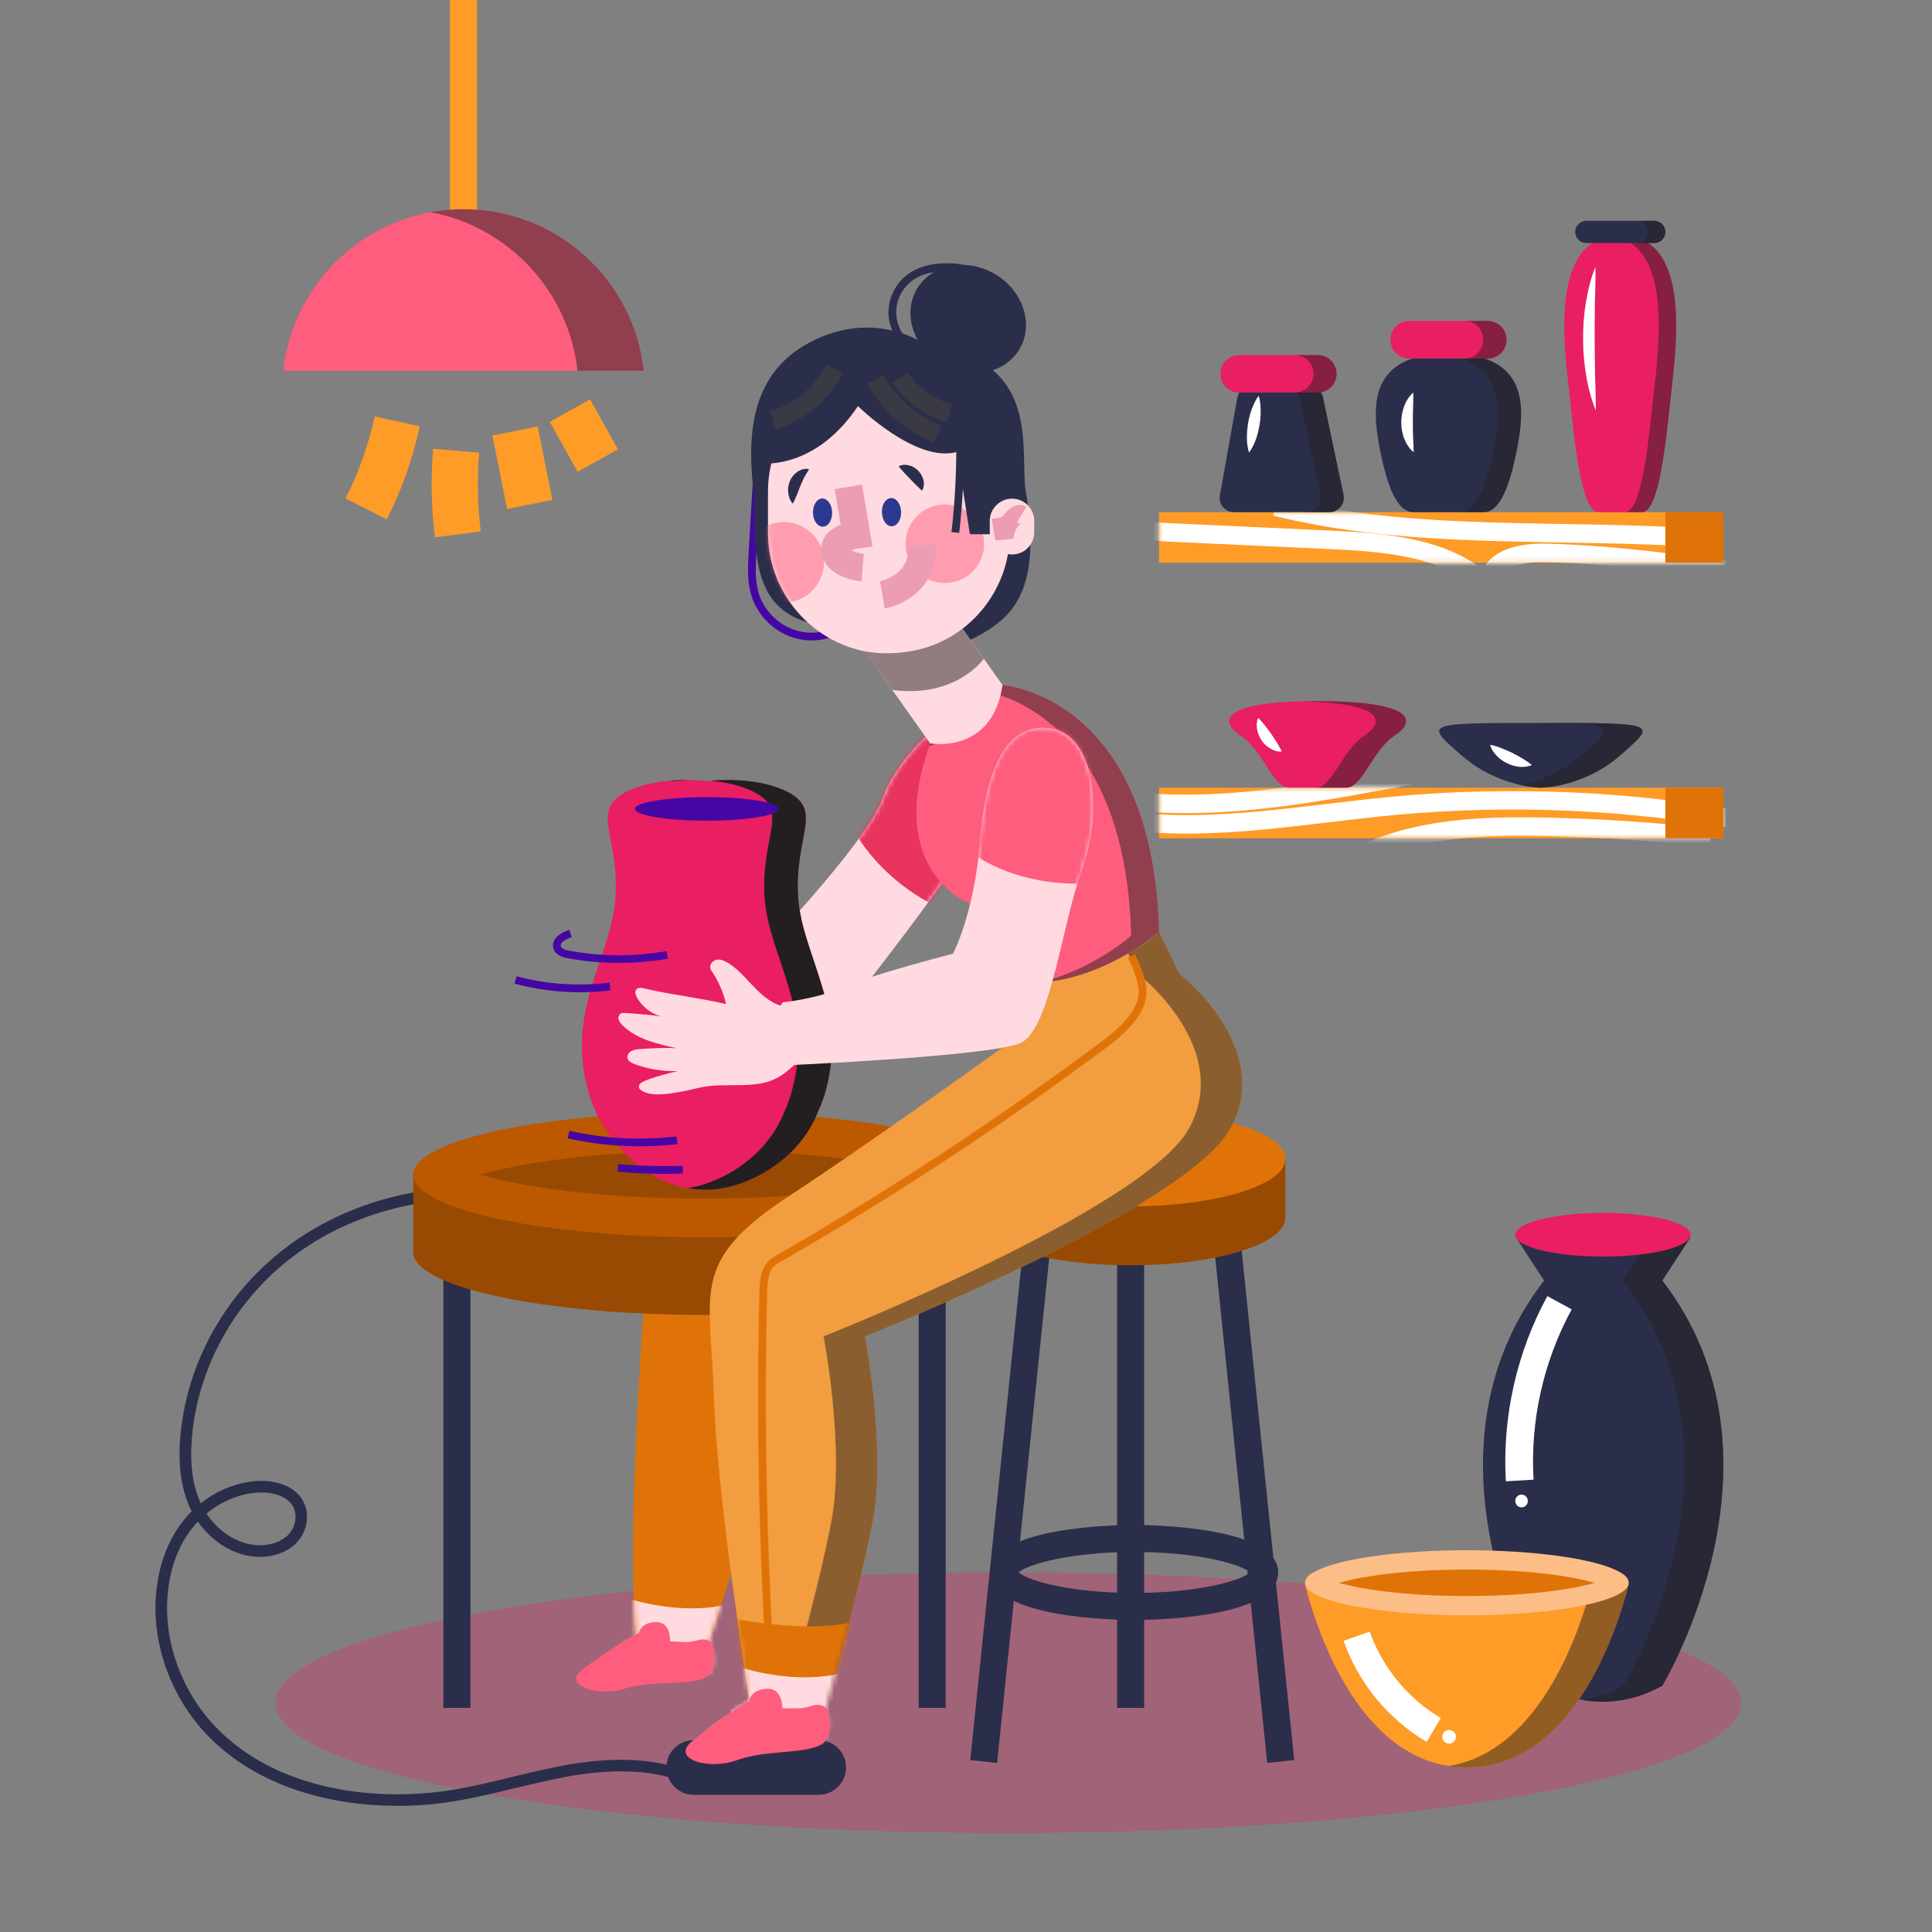 <svg width="418" height="418" viewBox="0 0 418 418" fill="none" xmlns="http://www.w3.org/2000/svg">
<rect x="0" y="0" width="418" height="418" fill="#808080" stroke="none"/>
<path d="M372.856 121.763H250.758V110.812H372.856V121.763Z" fill="#FF9B27"/>
<mask id="mask0_922_610" style="mask-type:luminance" maskUnits="userSpaceOnUse" x="250" y="110" width="123" height="12">
<path d="M372.869 121.78H250.775V110.833H372.869V121.78Z" fill="white"/>
</mask>
<g mask="url(#mask0_922_610)">
<g style="mix-blend-mode:soft-light">
<path d="M241.855 112.944C245.283 114.783 249.295 114.992 253.183 115.201C264.636 115.73 276.089 116.26 287.542 116.789C299.623 117.333 312.706 118.294 321.651 126.445" stroke="white" stroke-width="4" stroke-miterlimit="10"/>
<path d="M275.922 109.6C306.31 117.165 338.204 114.198 369.428 116.497" stroke="white" stroke-width="4" stroke-miterlimit="10"/>
<path d="M322.32 124.522C324.41 120.133 330.262 119.506 335.111 119.632C349.657 120.05 364.12 122.056 378.541 124.104" stroke="white" stroke-width="4" stroke-miterlimit="10"/>
</g>
</g>
<path d="M372.856 121.763H360.316V110.812H372.856V121.763Z" fill="#E07307"/>
<path d="M372.856 181.37H250.758V170.419H372.856V181.37Z" fill="#FF9B27"/>
<mask id="mask1_922_610" style="mask-type:luminance" maskUnits="userSpaceOnUse" x="250" y="170" width="123" height="12">
<path d="M372.869 181.349H250.775V170.402H372.869V181.349Z" fill="white"/>
</mask>
<g mask="url(#mask1_922_610)">
<g style="mix-blend-mode:soft-light">
<path d="M246.119 173.47C273.916 175.978 301.378 167.409 329.05 163.731" stroke="white" stroke-width="4" stroke-miterlimit="10"/>
<path d="M244.154 177.65C263.215 179.907 282.359 176.145 301.503 174.348C327.043 171.965 352.959 173.136 378.206 177.817" stroke="white" stroke-width="4" stroke-miterlimit="10"/>
<path d="M370.097 181.287C358.352 179.949 346.564 179.155 334.735 178.904C320.564 178.57 305.851 179.113 293.269 185.634" stroke="white" stroke-width="4" stroke-miterlimit="10"/>
</g>
</g>
<path d="M372.856 181.37H360.316V170.419H372.856V181.37Z" fill="#E07307"/>
<path d="M350.535 50.912C335.069 50.912 338.413 74.947 339.542 85.063C340.67 95.137 342.008 110.812 345.853 110.812C349.657 110.812 350.535 110.812 350.535 110.812C350.535 110.812 351.455 110.812 355.258 110.812C359.062 110.812 360.442 95.137 361.57 85.063C362.657 74.947 366.043 50.912 350.535 50.912Z" fill="#E91E63"/>
<path d="M357.892 52.584H343.22C341.882 52.584 340.795 51.498 340.795 50.16C340.795 48.864 341.882 47.777 343.22 47.777H357.892C359.229 47.777 360.316 48.864 360.316 50.16C360.316 51.498 359.229 52.584 357.892 52.584Z" fill="#2B2E4A"/>
<path d="M345.184 57.726C345.226 60.401 345.143 62.993 345.059 65.584C345.017 68.176 345.017 70.726 345.017 73.275C345.017 75.867 345.059 78.417 345.101 81.008C345.184 83.6 345.268 86.192 345.268 88.825C344.265 86.359 343.596 83.809 343.178 81.217C342.718 78.584 342.509 75.951 342.509 73.317C342.509 70.642 342.676 68.009 343.136 65.375C343.554 62.784 344.181 60.192 345.184 57.726Z" fill="white"/>
<g style="mix-blend-mode:soft-light" opacity="0.5">
<path d="M356.596 52.584H357.892C359.23 52.584 360.316 51.498 360.316 50.16C360.316 48.864 359.23 47.777 357.892 47.777H354.13C355.468 47.777 356.554 48.864 356.554 50.16C356.554 51.498 355.468 52.584 354.13 52.584H352.834C361.278 58.227 358.728 76.536 357.808 85.063C356.68 95.137 355.342 110.812 351.497 110.812C352.207 110.812 353.378 110.812 355.259 110.812C359.062 110.812 360.442 95.137 361.57 85.063C362.49 76.536 365.04 58.227 356.596 52.584Z" fill="#231F20"/>
</g>
<path d="M313.375 76.494C295.944 76.494 296.864 88.24 298.452 96.683C300.04 105.127 302.256 110.812 305.767 110.812C309.278 110.812 313.375 110.812 313.375 110.812C313.375 110.812 317.513 110.812 321.024 110.812C324.493 110.812 326.709 105.127 328.297 96.683C329.886 88.24 330.847 76.494 313.375 76.494Z" fill="#2B2E4A"/>
<path d="M321.902 77.581H304.889C302.632 77.581 300.834 75.742 300.834 73.484C300.834 71.269 302.632 69.43 304.889 69.43H321.902C324.117 69.43 325.956 71.269 325.956 73.484C325.956 75.742 324.117 77.581 321.902 77.581Z" fill="#E91E63"/>
<path d="M305.767 84.938C305.809 86.15 305.725 87.237 305.725 88.282C305.683 89.327 305.683 90.372 305.683 91.375C305.683 92.42 305.683 93.423 305.725 94.468C305.767 95.555 305.851 96.6 305.851 97.854C304.889 97.06 304.262 96.015 303.802 94.886C303.384 93.799 303.175 92.587 303.175 91.375C303.175 90.204 303.384 88.992 303.802 87.864C304.22 86.777 304.847 85.732 305.767 84.938Z" fill="white"/>
<g style="mix-blend-mode:soft-light" opacity="0.5">
<path d="M321.149 77.581H321.902C324.117 77.581 325.956 75.742 325.956 73.484C325.956 71.269 324.117 69.43 321.902 69.43H316.844C319.101 69.43 320.899 71.269 320.899 73.484C320.899 75.742 319.101 77.581 316.844 77.581H316.133C325.413 80.674 324.577 89.786 323.281 96.683C321.693 105.127 319.436 110.812 315.966 110.812C317.429 110.812 319.31 110.812 321.024 110.812C324.493 110.812 326.709 105.127 328.297 96.683C329.593 89.786 330.471 80.674 321.149 77.581Z" fill="#231F20"/>
</g>
<path d="M283.195 83.516H270.739C269.234 83.516 267.938 84.603 267.687 86.108L263.925 107.175C263.591 109.098 265.054 110.812 267.018 110.812H287.626C289.59 110.812 291.053 109.014 290.677 107.092L286.246 86.024C285.954 84.561 284.658 83.516 283.195 83.516Z" fill="#2B2E4A"/>
<path d="M285.118 84.938H268.105C265.89 84.938 264.051 83.14 264.051 80.883C264.051 78.626 265.89 76.828 268.105 76.828H285.118C287.375 76.828 289.173 78.626 289.173 80.883C289.173 83.14 287.375 84.938 285.118 84.938Z" fill="#E91E63"/>
<path d="M272.327 85.606C272.662 86.735 272.745 87.78 272.745 88.867C272.773 89.926 272.689 90.971 272.494 92.002C272.327 93.033 272.076 94.036 271.742 95.011C271.366 96.015 270.906 97.018 270.237 97.937C269.903 96.851 269.777 95.764 269.777 94.677C269.777 93.646 269.861 92.615 270.028 91.584C270.195 90.553 270.46 89.536 270.822 88.532C271.199 87.529 271.617 86.568 272.327 85.606Z" fill="white"/>
<g style="mix-blend-mode:soft-light" opacity="0.5">
<path d="M290.677 107.092L286.246 86.024C286.163 85.606 285.995 85.23 285.745 84.896C287.709 84.561 289.172 82.889 289.172 80.883C289.172 78.626 287.375 76.828 285.118 76.828H280.102C282.359 76.828 284.198 78.626 284.198 80.883C284.198 82.889 282.693 84.561 280.729 84.896C280.979 85.23 281.147 85.606 281.23 86.024L285.661 107.092C286.079 109.014 284.574 110.812 282.61 110.812H287.626C289.59 110.812 291.053 109.014 290.677 107.092Z" fill="#231F20"/>
</g>
<path d="M285.076 151.692C264.009 151.692 263.675 156.081 268.44 159.174C273.205 162.309 275.42 170.419 278.89 170.419C282.317 170.419 285.076 170.419 285.076 170.419C285.076 170.419 287.835 170.419 291.304 170.419C294.732 170.419 296.947 162.309 301.713 159.174C306.478 156.081 306.143 151.692 285.076 151.692Z" fill="#E91E63"/>
<path d="M272.202 155.329C272.871 155.956 273.331 156.541 273.79 157.126C274.25 157.67 274.626 158.213 275.044 158.798C275.421 159.342 275.797 159.927 276.173 160.512C276.549 161.139 276.925 161.766 277.302 162.602C276.382 162.686 275.546 162.393 274.835 161.933C274.083 161.515 273.456 160.93 272.954 160.219C272.495 159.509 272.16 158.715 271.993 157.879C271.826 157.043 271.868 156.165 272.202 155.329Z" fill="white"/>
<g style="mix-blend-mode:soft-light" opacity="0.5">
<path d="M285.076 151.692C283.934 151.692 282.847 151.706 281.816 151.734C299.623 152.152 299.665 156.248 295.15 159.174C290.385 162.309 288.211 170.419 284.742 170.419C284.951 170.419 285.076 170.419 285.076 170.419C285.076 170.419 287.835 170.419 291.305 170.419C294.732 170.419 296.948 162.309 301.713 159.174C306.478 156.081 306.144 151.692 285.076 151.692Z" fill="#231F20"/>
</g>
<path d="M333.355 156.416C307.815 156.416 308.191 156.416 316.175 163.396C324.201 170.419 333.355 170.419 333.355 170.419C333.355 170.419 342.551 170.419 350.577 163.396C358.56 156.416 358.895 156.416 333.355 156.416Z" fill="#2B2E4A"/>
<path d="M322.403 161.139C323.365 161.306 324.159 161.599 324.911 161.891C325.706 162.226 326.416 162.518 327.127 162.853C327.837 163.229 328.548 163.605 329.259 164.023C329.969 164.441 330.68 164.901 331.432 165.528C330.513 165.904 329.551 165.988 328.632 165.904C327.754 165.779 326.834 165.528 326.04 165.11C325.204 164.734 324.452 164.19 323.825 163.522C323.198 162.853 322.654 162.1 322.403 161.139Z" fill="white"/>
<g style="mix-blend-mode:soft-light" opacity="0.5">
<path d="M333.355 156.416C331.878 156.416 330.471 156.416 329.133 156.416C350.41 156.457 349.657 156.834 342.133 163.396C337.535 167.409 332.561 169.123 329.133 169.875C331.683 170.419 333.355 170.419 333.355 170.419C333.355 170.419 342.551 170.419 350.577 163.396C358.56 156.416 358.895 156.416 333.355 156.416Z" fill="#231F20"/>
</g>
<path d="M103.204 73.484H97.352V0H103.204V73.484Z" fill="#FF9B27"/>
<path d="M139.278 80.214C137.146 60.568 120.509 45.269 100.278 45.269C80.047 45.269 63.411 60.568 61.279 80.214H139.278Z" fill="#FF5D7D"/>
<path d="M85.941 91.166C84.519 97.728 82.262 104.124 79.211 110.101" stroke="#FF9B27" stroke-width="10" stroke-miterlimit="10"/>
<path d="M98.69 97.519C98.188 103.539 98.313 109.6 99.066 115.619" stroke="#FF9B27" stroke-width="10" stroke-miterlimit="10"/>
<path d="M111.439 93.256C112.498 98.55 113.557 103.845 114.616 109.14" stroke="#FF9B27" stroke-width="10" stroke-miterlimit="10"/>
<path d="M123.31 88.825C125.316 92.42 127.323 96.028 129.329 99.651" stroke="#FF9B27" stroke-width="10" stroke-miterlimit="10"/>
<g style="mix-blend-mode:soft-light" opacity="0.5">
<path d="M100.278 45.269C97.812 45.269 95.429 45.478 93.088 45.896C109.976 49.031 123.059 62.951 124.94 80.214H139.277C137.146 60.568 120.509 45.269 100.278 45.269Z" fill="#231F20"/>
</g>
<path opacity="0.3" d="M376.66 368.425C376.66 383.975 305.684 396.598 218.113 396.598C130.583 396.598 59.607 383.975 59.607 368.425C59.607 352.834 130.583 340.21 218.113 340.21C305.684 340.21 376.66 352.834 376.66 368.425Z" fill="#E91E63"/>
<path d="M139.988 273.33C139.988 273.33 135.265 330.554 137.606 354.464C137.606 354.464 123.143 360.901 125.818 363.576C128.535 366.293 142.998 363.242 147.721 363.576C152.445 363.911 156.123 361.904 153.448 355.175C153.448 355.175 173.637 295.526 172.634 275.002L139.988 273.33Z" fill="#E07307"/>
<mask id="mask2_922_610" style="mask-type:luminance" maskUnits="userSpaceOnUse" x="125" y="273" width="48" height="92">
<path d="M139.971 273.318C139.971 273.318 135.256 330.571 137.614 354.485C137.614 354.485 123.13 360.884 125.826 363.576C128.518 366.272 143.002 363.242 147.717 363.576C152.432 363.915 156.135 361.896 153.444 355.158C153.444 355.158 173.65 295.547 172.638 275.002L139.971 273.318Z" fill="white"/>
</mask>
<g mask="url(#mask2_922_610)">
<path d="M133.885 345.226C133.885 345.226 150.229 351.413 162.727 345.226L159.174 363.242L133.551 360.274L133.885 345.226Z" fill="#FFDAE1"/>
</g>
<path fill-rule="evenodd" clip-rule="evenodd" d="M86.025 390.705C71.645 390.705 55.594 386.692 44.684 375.239C37.035 367.171 32.938 355.927 33.733 345.268C34.193 338.956 36.241 333.313 39.668 329.008C40.226 328.283 40.825 327.601 41.466 326.96C41.354 326.709 41.229 326.458 41.09 326.207C39.209 322.027 38.498 317.053 38.999 310.992C40.254 295.986 47.694 281.732 59.481 271.825C71.227 261.919 87.07 256.527 102.995 257.028L102.912 259.536C87.613 259.076 72.356 264.218 61.07 273.706C49.826 283.195 42.678 296.864 41.508 311.201C41.048 316.802 41.675 321.4 43.389 325.162C43.389 325.19 43.402 325.218 43.43 325.246C46.9 322.487 51.121 320.773 55.343 320.439C59.523 320.146 63.118 321.4 64.999 323.866C67.298 326.834 66.755 331.432 63.787 334.149C61.279 336.448 57.266 337.368 53.337 336.532C49.24 335.654 45.437 332.937 42.803 329.217C42.385 329.635 41.995 330.081 41.633 330.554C38.498 334.484 36.659 339.625 36.241 345.435C35.488 355.425 39.334 365.917 46.523 373.483C59.9 387.611 81.719 389.869 97.687 387.277C102.076 386.566 106.465 385.521 110.687 384.476C114.49 383.557 118.461 382.595 122.39 381.885C132.673 380.046 141.117 380.422 148.223 382.972L147.387 385.312C140.699 382.93 132.673 382.595 122.85 384.351C118.963 385.062 115.076 386.023 111.272 386.901C107.008 387.946 102.536 389.033 98.063 389.743C94.301 390.37 90.246 390.705 86.025 390.705ZM44.684 327.461C46.9 330.847 50.285 333.313 53.839 334.066C57.015 334.734 60.15 334.066 62.115 332.31C64.121 330.471 64.539 327.336 63.035 325.371C61.655 323.616 58.855 322.696 55.552 322.947C51.665 323.239 47.819 324.87 44.684 327.461Z" fill="#2B2E4A"/>
<path d="M247.54 369.512H241.688V267.687H247.54V369.512Z" fill="#2B2E4A"/>
<path d="M215.73 381.425L209.92 380.798L221.624 267.395L227.434 268.022L215.73 381.425Z" fill="#2B2E4A"/>
<path d="M274.166 381.425L262.504 268.022L268.314 267.395L280.018 380.798L274.166 381.425Z" fill="#2B2E4A"/>
<path d="M101.783 369.512H95.931V270.948H101.783V369.512Z" fill="#2B2E4A"/>
<path d="M204.611 369.512H198.759V270.948H204.611V369.512Z" fill="#2B2E4A"/>
<path d="M215.354 270.948C215.354 278.43 187.139 284.491 152.403 284.491C117.625 284.491 89.41 278.43 89.41 270.948C89.41 263.465 117.625 257.404 152.403 257.404C187.139 257.404 215.354 263.465 215.354 270.948Z" fill="#994A02"/>
<path d="M89.41 270.948V254.144H215.354V270.948H89.41Z" fill="#994A02"/>
<path d="M215.354 254.144C215.354 261.626 187.139 267.687 152.403 267.687C117.625 267.687 89.41 261.626 89.41 254.144C89.41 246.662 117.625 240.601 152.403 240.601C187.139 240.601 215.354 246.662 215.354 254.144Z" fill="#BC5900"/>
<path d="M152.403 259.327C129.204 259.327 112.735 256.736 103.873 254.144C112.735 251.594 129.204 248.961 152.403 248.961C175.56 248.961 192.029 251.594 200.891 254.144C192.029 256.736 175.56 259.327 152.403 259.327Z" fill="#994A02"/>
<path d="M278.096 263.465C278.096 269.15 263.131 273.748 244.614 273.748C226.138 273.748 211.174 269.15 211.174 263.465C211.174 257.822 226.138 253.224 244.614 253.224C263.131 253.224 278.096 257.822 278.096 263.465Z" fill="#994A02"/>
<path d="M211.174 263.465V250.758H278.096V263.465H211.174Z" fill="#994A02"/>
<path d="M278.096 250.758C278.096 256.401 263.131 260.999 244.614 260.999C226.138 260.999 211.174 256.401 211.174 250.758C211.174 245.073 226.138 240.475 244.614 240.475C263.131 240.475 278.096 245.073 278.096 250.758Z" fill="#E07307"/>
<path fill-rule="evenodd" clip-rule="evenodd" d="M245.45 350.493C242.231 350.493 214.309 350.242 214.309 340.21C214.309 330.22 242.231 329.927 245.45 329.927C248.626 329.927 276.549 330.22 276.549 340.21C276.549 350.242 248.626 350.493 245.45 350.493ZM220.37 340.21C222.376 341.966 231.447 344.641 245.45 344.641C259.411 344.641 268.481 341.966 270.488 340.21C268.481 338.455 259.411 335.779 245.45 335.779C231.447 335.779 222.376 338.455 220.37 340.21Z" fill="#2B2E4A"/>
<path d="M177.107 388.322H150.104C146.844 388.322 144.168 385.689 144.168 382.386C144.168 379.126 146.844 376.493 150.104 376.493H177.107C180.409 376.493 183.042 379.126 183.042 382.386C183.042 385.689 180.409 388.322 177.107 388.322Z" fill="#2B2E4A"/>
<path d="M175.56 138.567C174.808 138.567 174.069 138.497 173.345 138.358C168.329 137.522 164.023 133.676 162.56 128.828C161.599 125.776 161.808 122.474 161.975 119.548L163.355 95.806L165.027 95.889L163.647 119.632C163.48 122.558 163.313 125.567 164.149 128.368C165.445 132.59 169.248 135.975 173.596 136.728C177.985 137.48 182.708 135.599 185.341 132.004L186.679 133.008C184.129 136.477 179.824 138.567 175.56 138.567Z" fill="#4706A4"/>
<path d="M209.836 156.416C204.026 152.779 193.492 165.361 190.901 172.801C188.351 180.242 172.676 197.38 172.676 197.38C172.676 197.38 148.85 207.453 139.528 214.518V225.678C139.528 225.678 173.052 218.698 187.598 212.72C187.598 212.72 202.772 193.283 208.958 183.627C215.145 173.93 223.505 164.985 209.836 156.416Z" fill="#FFDAE1"/>
<mask id="mask3_922_610" style="mask-type:luminance" maskUnits="userSpaceOnUse" x="139" y="155" width="79" height="71">
<path d="M209.836 156.424C204.03 152.787 193.501 165.361 190.918 172.81C188.33 180.258 172.676 197.388 172.676 197.388C172.676 197.388 148.854 207.441 139.545 214.518V225.691C139.545 225.691 173.061 218.706 187.586 212.699C187.586 212.699 202.755 193.292 208.95 183.607C215.145 173.926 223.522 164.989 209.836 156.424Z" fill="white"/>
</mask>
<g mask="url(#mask3_922_610)">
<path d="M183.628 177.566C183.628 177.566 188.728 190.023 204.612 197.087L220.997 172.467L218.656 157.461L204.612 148.223L190.901 161.055L183.628 177.566Z" fill="#E8345F"/>
</g>
<path d="M201.476 75.324C201.476 75.324 191.235 67.089 177.399 73.025C163.522 78.96 161.557 91.5 162.853 104.667C164.191 117.876 159.718 136.435 184.631 135.683L201.476 141.451C201.476 141.451 213.723 138.651 218.949 131.754C224.215 124.815 223.212 114.239 221.916 106.172C220.579 98.105 225.553 77.623 201.476 75.324Z" fill="#2B2E4A"/>
<path d="M250.758 201.56L255.147 210.672C255.147 210.672 275.713 226.514 266.266 244.028C256.819 261.543 187.139 289.131 187.139 289.131C187.139 289.131 191.82 313.416 188.811 329.217C185.759 345.059 178.695 369.637 178.695 369.637C178.695 369.637 181.746 378.415 172.968 378.415C164.232 378.415 156.457 382.763 150.396 380.422C144.335 378.081 162.184 367.965 162.184 367.965C162.184 367.965 155.12 324.493 154.451 301.963C153.782 279.391 149.059 272.996 170.628 258.826C192.155 244.697 224.508 221.122 224.508 221.122L221.791 212.678C221.791 212.678 242.356 210.003 250.758 201.56Z" fill="#F29D40"/>
<g style="mix-blend-mode:soft-light" opacity="0.5">
<path d="M255.147 210.672L250.758 201.56C249.003 203.357 246.62 204.904 244.07 206.199L246.202 210.672C246.202 210.672 266.768 226.514 257.321 244.028C247.874 261.543 178.193 289.131 178.193 289.131C178.193 289.131 182.875 313.416 179.865 329.217C176.814 345.059 169.75 369.637 169.75 369.637C169.75 369.637 172.801 378.415 164.023 378.415C159.258 378.415 154.744 379.711 150.689 380.505C156.708 382.637 164.358 378.415 172.968 378.415C181.746 378.415 178.695 369.637 178.695 369.637C178.695 369.637 185.759 345.059 188.811 329.217C191.82 313.416 187.139 289.131 187.139 289.131C187.139 289.131 256.819 261.543 266.266 244.028C275.713 226.514 255.147 210.672 255.147 210.672Z" fill="#231F20"/>
</g>
<path d="M226.305 161.473L209.919 173.094L182.958 135.014L199.302 123.394L226.305 161.473Z" fill="#FFDAE1"/>
<path d="M192.322 141.451C177.859 141.451 166.155 129.705 166.155 115.284V106.381C166.155 91.96 177.859 80.214 192.322 80.214C206.743 80.214 218.489 91.96 218.489 106.381V115.284C218.489 129.705 206.743 141.451 192.322 141.451Z" fill="#FFDAE1"/>
<mask id="mask4_922_610" style="mask-type:luminance" maskUnits="userSpaceOnUse" x="166" y="80" width="53" height="62">
<path d="M192.305 141.439C177.851 141.439 166.134 129.722 166.134 115.268V106.394C166.134 91.943 177.851 80.227 192.305 80.227C206.76 80.227 218.476 91.943 218.476 106.394V115.268C218.476 129.722 206.76 141.439 192.305 141.439Z" fill="white"/>
</mask>
<g mask="url(#mask4_922_610)">
<g opacity="0.5">
<path d="M178.277 121.638C178.277 126.445 174.39 130.374 169.583 130.374C164.734 130.374 160.847 126.445 160.847 121.638C160.847 116.831 164.734 112.944 169.583 112.944C174.39 112.944 178.277 116.831 178.277 121.638Z" fill="#FF5D7D"/>
<path d="M212.93 117.667C212.93 122.349 209.126 126.152 204.402 126.152C199.721 126.152 195.917 122.349 195.917 117.667C195.917 112.944 199.721 109.14 204.402 109.14C209.126 109.14 212.93 112.944 212.93 117.667Z" fill="#FF5D7D"/>
</g>
</g>
<path d="M201.267 160.846C201.267 160.846 214.685 163.271 216.9 148.223C216.9 148.223 249.421 150.396 250.758 201.56C250.758 201.56 237.967 213.013 221.791 212.678L209.836 195.499C209.836 195.499 191.151 188.476 201.267 160.846Z" fill="#FF5D7D"/>
<g style="mix-blend-mode:soft-light" opacity="0.5">
<path d="M244.739 202.437C244.739 202.437 236.337 209.961 224.592 212.637C239.431 211.717 250.758 201.56 250.758 201.56C249.421 150.396 216.9 148.223 216.9 148.223C216.775 149.017 216.65 149.728 216.482 150.438C225.846 153.657 243.736 164.734 244.739 202.437Z" fill="#231F20"/>
<path d="M202.479 160.972C201.727 160.93 201.267 160.846 201.267 160.846C201.184 161.014 201.142 161.223 201.058 161.39C201.532 161.278 202.006 161.139 202.479 160.972Z" fill="#231F20"/>
</g>
<path d="M162.853 100.069C162.853 100.069 175.393 103.037 185.634 87.864C185.634 87.864 198.174 100.278 207.077 97.77L209.836 115.577H214.643C214.643 115.577 214.392 108.973 218.489 108.304C218.489 108.304 224.55 80.298 193.869 77.957C163.187 75.658 162.853 100.069 162.853 100.069Z" fill="#2B2E4A"/>
<path d="M220.62 75.449C217.485 80.841 210.003 82.346 203.817 78.793C197.672 75.24 195.206 68.009 198.341 62.575C201.476 57.182 209 55.678 215.145 59.231C221.289 62.784 223.755 70.057 220.62 75.449Z" fill="#2B2E4A"/>
<path d="M172.676 193.994C171.882 180.994 178.026 175.56 170.795 171.547C164.19 167.911 154.576 168.83 152.946 168.997C151.274 168.83 141.66 167.911 135.056 171.547C127.824 175.56 133.969 180.994 133.175 193.994C132.422 206.994 122.014 218.656 127.49 236.839C127.908 238.176 128.368 239.43 128.953 240.601H128.911C128.911 240.601 128.995 240.768 129.12 241.019C129.232 241.214 129.329 241.395 129.413 241.562C129.441 241.618 129.468 241.674 129.496 241.729C129.914 242.538 130.36 243.304 130.834 244.028C134.011 248.919 141.117 257.404 152.695 257.404C152.821 257.404 152.946 257.404 153.072 257.404C153.113 257.404 153.197 257.404 153.197 257.404C161.641 257.154 172.843 251.093 176.939 240.601C177.483 239.43 177.984 238.176 178.402 236.839C183.836 218.656 173.47 206.994 172.676 193.994Z" fill="#E91E63"/>
<g style="mix-blend-mode:soft-light">
<path d="M145.631 168.997C146.175 168.956 147.512 168.83 149.31 168.788C148.014 168.747 146.509 168.788 144.879 168.914C145.213 168.956 145.464 168.997 145.631 168.997Z" fill="#231F20"/>
<path d="M172.676 193.994C171.882 180.994 178.026 175.56 170.795 171.547C164.859 168.287 156.541 168.663 153.699 168.914C156.917 169.206 160.512 169.917 163.522 171.547C170.753 175.56 164.609 180.994 165.403 193.994C166.197 206.994 176.563 218.656 171.088 236.839C170.711 238.176 170.21 239.43 169.666 240.601C166.03 249.922 156.792 255.732 148.85 257.07C150.062 257.279 151.358 257.404 152.696 257.404C152.821 257.404 152.946 257.404 153.072 257.404C153.114 257.404 153.197 257.404 153.197 257.404C161.641 257.154 172.843 251.093 176.94 240.601C177.483 239.43 177.985 238.176 178.403 236.839C183.837 218.656 173.47 206.994 172.676 193.994Z" fill="#231F20"/>
</g>
<path d="M227.058 157.544C237.048 158.84 238.594 175.769 234.122 188.058C229.649 200.347 227.266 222.836 220.746 225.678C214.225 228.562 169.332 230.527 169.332 230.527C169.332 230.527 163.731 225.427 169.332 216.858C169.332 216.858 176.605 216.19 182.541 213.556C188.518 210.881 206.199 206.325 206.199 206.325C206.199 206.325 210.797 197.63 212.01 182.164C213.18 166.657 217.569 156.332 227.058 157.544Z" fill="#FFDAE1"/>
<path d="M171.213 217.945C168.371 217.987 165.821 216.231 163.815 214.225C161.766 212.219 160.011 209.878 157.586 208.373C156.876 207.955 156.082 207.537 155.246 207.621C154.41 207.704 153.615 208.415 153.657 209.251C153.657 209.711 153.95 210.129 154.242 210.505C155.58 212.553 156.541 214.852 157.085 217.235C151.149 215.855 145.297 215.228 139.362 213.849C138.776 213.682 138.066 213.598 137.69 214.058C137.272 214.518 137.481 215.186 137.773 215.73C139.069 218.154 141.619 219.868 144.336 220.161C141.326 219.534 138.275 219.408 135.223 219.157C134.931 219.157 134.638 219.116 134.387 219.241C133.928 219.45 133.719 220.077 133.844 220.579C133.969 221.08 134.346 221.498 134.722 221.874C137.815 224.884 142.288 225.887 146.509 226.807C143.792 226.598 141.117 226.807 138.358 226.974C137.731 227.016 137.104 227.099 136.561 227.434C136.018 227.726 135.6 228.353 135.767 228.98C135.934 229.649 136.645 229.984 137.313 230.234C140.239 231.321 143.416 231.823 146.551 231.739C144.252 232.324 141.661 232.951 139.445 233.871C138.86 234.122 138.149 234.54 138.233 235.209C138.275 235.585 138.651 235.877 139.027 236.086C140.699 236.964 142.747 236.839 144.628 236.63C146.746 236.351 148.836 235.947 150.898 235.418C157.043 233.871 163.815 236.17 169.081 232.659C171.464 231.07 173.345 228.73 175.811 227.225" fill="#FFDAE1"/>
<path d="M180.033 110.854C180.075 112.526 179.197 113.947 178.068 113.947C176.898 113.989 175.936 112.651 175.894 110.979C175.853 109.265 176.731 107.886 177.901 107.844C179.03 107.844 179.991 109.182 180.033 110.854Z" fill="#2B3990"/>
<path d="M194.955 110.77C194.997 112.442 194.119 113.821 192.949 113.863C191.82 113.905 190.859 112.567 190.817 110.854C190.734 109.182 191.653 107.802 192.782 107.76C193.952 107.719 194.914 109.056 194.955 110.77Z" fill="#2B3990"/>
<path d="M183.544 105.336L185.299 115.702C185.299 115.702 179.824 116.497 180.743 119.423C181.621 122.39 186.637 122.808 186.637 122.808" stroke="#ED9DB1" stroke-width="6" stroke-miterlimit="10"/>
<path d="M190.901 128.702C190.901 128.702 199.846 127.197 199.553 117.96" stroke="#ED9DB1" stroke-width="6" stroke-miterlimit="10"/>
<path d="M218.949 119.966C216.315 119.966 214.142 117.834 214.142 115.159V112.693C214.142 110.059 216.315 107.886 218.949 107.886C221.624 107.886 223.756 110.059 223.756 112.693V115.159C223.756 117.834 221.624 119.966 218.949 119.966Z" fill="#FFDAE1"/>
<path d="M168.496 175.017C168.496 176.396 161.515 177.566 152.946 177.566C144.336 177.566 137.355 176.396 137.355 175.017C137.355 173.595 144.336 172.467 152.946 172.467C161.515 172.467 168.496 173.595 168.496 175.017Z" fill="#4706A4"/>
<mask id="mask5_922_610" style="mask-type:luminance" maskUnits="userSpaceOnUse" x="166" y="157" width="71" height="74">
<path d="M227.062 157.54C237.039 158.823 238.607 175.786 234.134 188.079C229.666 200.368 227.246 222.823 220.729 225.691C214.212 228.554 169.336 230.531 169.336 230.531C169.336 230.531 163.752 225.411 169.336 216.842C169.336 216.842 176.597 216.19 182.553 213.535C188.514 210.885 206.208 206.325 206.208 206.325C206.208 206.325 210.797 197.626 211.993 182.144C213.188 166.661 217.552 156.315 227.062 157.54Z" fill="white"/>
</mask>
<g mask="url(#mask5_922_610)">
<path d="M208.958 183.627C208.958 183.627 220.077 193.325 239.305 190.733L245.449 157.461L227.183 148.223L211.173 161.055L208.958 183.627Z" fill="#FF5D7D"/>
</g>
<path d="M166.197 366.628C164.274 338.12 163.605 309.153 164.274 280.562V280.269C164.358 277.343 164.441 273.665 167.325 271.993C190.232 258.826 212.595 244.279 233.871 228.646C234.345 228.284 234.846 227.908 235.376 227.517C240.81 223.63 247.54 218.739 246.202 213.013C245.742 211.006 245.032 209.084 244.07 207.244L245.533 206.45C246.578 208.415 247.331 210.505 247.832 212.637C249.421 219.45 242.189 224.675 236.337 228.897C235.836 229.259 235.334 229.621 234.832 229.984C213.556 245.659 191.11 260.247 168.161 273.414C166.071 274.626 166.03 277.51 165.946 280.311V280.603C165.277 309.153 165.946 338.037 167.869 366.502L166.197 366.628Z" fill="#E07307"/>
<path d="M138.233 353.294C138.233 353.294 138.567 350.995 141.953 350.953C145.297 350.953 144.962 355.091 144.962 355.091C144.962 355.091 145.757 355.175 148.306 355.258C150.898 355.342 152.236 353.753 154.158 355.593C154.158 355.593 155.998 361.612 152.152 363.158C148.265 364.663 140.991 363.535 135.098 365.374C129.246 367.255 121.429 364.538 126.152 361.068C130.876 357.641 135.516 354.589 138.233 353.294Z" fill="#FF5D7D"/>
<path d="M198.132 76.787C194.955 75.282 192.656 72.105 192.28 68.636C191.904 65.124 193.492 61.53 196.293 59.44C198.676 57.642 201.894 56.806 205.949 56.973C207.621 57.057 210.045 57.35 211.675 58.98L210.463 60.15C209.293 58.938 207.286 58.729 205.865 58.645C202.229 58.52 199.344 59.231 197.296 60.777C194.955 62.533 193.618 65.542 193.952 68.427C194.245 71.353 196.168 74.028 198.843 75.24L198.132 76.787Z" fill="#2B2E4A"/>
<path d="M207.537 115.284L205.865 115.117C206.618 108.513 206.952 101.783 206.91 95.137H208.582C208.624 101.825 208.29 108.638 207.537 115.284Z" fill="#2B2E4A"/>
<g style="mix-blend-mode:soft-light" opacity="0.5">
<path d="M187.139 140.908C187.139 140.908 198.508 143.499 208.248 136.017L212.846 142.538C212.846 142.538 206.868 151.107 193.074 149.268L187.139 140.908Z" fill="#231F20"/>
</g>
<path d="M133.927 208.331C130.221 208.331 126.543 207.997 122.892 207.328C121.764 207.119 120.217 206.701 119.757 205.28C119.548 204.653 119.632 204.026 119.924 203.441C120.677 202.019 122.6 201.351 123.185 201.183L123.686 202.772C122.6 203.106 121.68 203.691 121.387 204.193C121.304 204.402 121.304 204.569 121.346 204.736C121.513 205.154 122.098 205.489 123.185 205.698C130.165 206.994 137.23 206.994 144.21 205.781L144.503 207.412C140.992 208.025 137.466 208.331 133.927 208.331Z" fill="#4706A4"/>
<path d="M125.484 214.685C120.677 214.685 115.911 214.058 111.313 212.804L111.773 211.215C118.252 212.971 125.191 213.431 131.879 212.595L132.088 214.267C129.887 214.545 127.685 214.685 125.484 214.685Z" fill="#4706A4"/>
<path d="M138.358 247.999C133.133 247.999 127.95 247.456 122.809 246.286L123.185 244.655C130.834 246.369 138.609 246.787 146.384 245.868L146.593 247.54C143.834 247.846 141.089 247.999 138.358 247.999Z" fill="#4706A4"/>
<path d="M143.583 253.977C140.239 253.977 136.895 253.81 133.593 253.517L133.76 251.845C138.4 252.263 143.081 252.388 147.721 252.221L147.763 253.893C146.37 253.949 144.976 253.977 143.583 253.977Z" fill="#4706A4"/>
<mask id="mask6_922_610" style="mask-type:luminance" maskUnits="userSpaceOnUse" x="149" y="201" width="120" height="181">
<path d="M250.775 201.581L255.156 210.672C255.156 210.672 275.7 226.502 266.27 244.016C256.84 261.53 187.122 289.147 187.122 289.147C187.122 289.147 191.837 313.396 188.807 329.225C185.776 345.055 178.703 369.642 178.703 369.642C178.703 369.642 181.734 378.399 172.977 378.399C164.22 378.399 156.474 382.775 150.409 380.418C144.348 378.06 162.197 367.957 162.197 367.957C162.197 367.957 155.124 324.51 154.451 301.946C153.778 279.379 149.063 272.979 170.619 258.834C192.171 244.689 224.516 221.114 224.516 221.114L221.812 212.695C221.812 212.695 242.357 209.999 250.775 201.581Z" fill="white"/>
</mask>
<g mask="url(#mask6_922_610)">
<path d="M158.338 350.117C158.338 350.117 177.357 354.046 187.139 350.117L183.627 365.165L172.968 370.055L158.338 365.165V350.117Z" fill="#E07307"/>
<path d="M158.338 360.149C158.338 360.149 174.682 366.335 187.139 360.149L183.627 378.165L158.004 375.197L158.338 360.149Z" fill="#FFDAE1"/>
</g>
<path d="M162.101 368.007C162.101 368.007 162.351 365.541 165.904 365.374C169.416 365.207 169.248 369.596 169.248 369.596C169.248 369.596 170.126 369.637 172.801 369.596C175.477 369.596 176.856 367.84 178.946 369.721C178.946 369.721 181.161 375.907 177.149 377.705C173.136 379.502 165.445 378.624 159.384 380.84C153.281 383.055 144.963 380.547 149.77 376.702C154.577 372.898 159.342 369.47 162.101 368.007Z" fill="#FF5D7D"/>
<path d="M180.576 79.796C177.901 85.147 172.927 89.285 167.2 90.915L180.576 79.796Z" fill="#2B2E4A"/>
<path d="M180.576 79.796C177.901 85.147 172.927 89.285 167.2 90.915" stroke="#393A44" stroke-width="4" stroke-miterlimit="10"/>
<path d="M189.396 82.095C192.364 87.404 197.171 91.626 202.814 93.925L189.396 82.095Z" fill="#2B2E4A"/>
<path d="M189.396 82.095C192.364 87.404 197.171 91.626 202.814 93.925" stroke="#393A44" stroke-width="4" stroke-miterlimit="10"/>
<path d="M194.746 81.719C197.212 85.439 201.1 88.24 205.447 89.41L194.746 81.719Z" fill="#2B2E4A"/>
<path d="M194.746 81.719C197.212 85.439 201.1 88.24 205.447 89.41" stroke="#393A44" stroke-width="4" stroke-miterlimit="10"/>
<path d="M216.524 111.94C216.803 113.501 217.067 115.061 217.318 116.622C217.235 114.741 218.238 112.735 219.743 111.648C220.119 111.355 220.62 111.104 221.038 111.355" stroke="#ED9DB1" stroke-width="4" stroke-miterlimit="10"/>
<path d="M175.059 101.532C174.557 102.285 174.223 102.87 173.93 103.413C173.637 103.998 173.428 104.542 173.178 105.085L172.509 106.841C172.216 107.51 171.965 108.178 171.506 108.973C170.92 108.262 170.628 107.468 170.544 106.632C170.419 105.838 170.544 104.96 170.879 104.124C171.213 103.288 171.798 102.577 172.509 102.076C173.261 101.574 174.181 101.281 175.059 101.532Z" fill="#2B2E4A"/>
<path d="M194.412 100.905C195.123 100.487 195.959 100.487 196.711 100.696C197.464 100.905 198.132 101.281 198.676 101.867C199.219 102.41 199.595 103.121 199.804 103.873C199.972 104.625 199.93 105.42 199.47 106.172L198.007 104.751C197.631 104.333 197.255 103.998 196.878 103.58L195.75 102.41L194.412 100.905Z" fill="#2B2E4A"/>
<path d="M359.647 277.05L365.75 267.687C365.75 267.687 364.914 267.269 363.117 266.768C345.895 261.166 331.767 266.141 328.632 267.436C328.214 267.604 327.963 267.687 327.963 267.687L334.066 277.05C304.346 315.632 334.066 364.705 334.066 364.705C334.066 364.705 345.603 372.522 359.647 364.705C359.647 364.705 389.367 315.632 359.647 277.05Z" fill="#2B2E4A"/>
<g style="mix-blend-mode:soft-light" opacity="0.5">
<path d="M359.647 277.05L365.75 267.687C365.75 267.687 364.914 267.269 363.117 266.768C355.384 264.26 348.278 263.883 342.509 264.301C346.271 264.636 350.409 265.388 354.715 266.768C356.512 267.269 357.348 267.687 357.348 267.687L351.245 277.05C380.965 315.632 351.245 364.705 351.245 364.705C348.194 366.419 345.268 367.338 342.551 367.84C347.107 368.592 353.085 368.342 359.647 364.705C359.647 364.705 389.367 315.632 359.647 277.05Z" fill="#231F20"/>
</g>
<path d="M365.75 267.144C365.75 269.777 357.265 271.867 346.815 271.867C336.323 271.867 327.837 269.777 327.837 267.144C327.837 264.552 336.323 262.42 346.815 262.42C357.265 262.42 365.75 264.552 365.75 267.144Z" fill="#E91E63"/>
<path d="M337.41 281.857C331.056 293.52 328.005 307.021 328.799 320.313" stroke="white" stroke-width="6" stroke-miterlimit="10"/>
<path d="M330.554 324.744C330.554 325.497 329.969 326.124 329.217 326.124C328.423 326.124 327.837 325.497 327.837 324.744C327.837 323.992 328.423 323.365 329.217 323.365C329.969 323.365 330.554 323.992 330.554 324.744Z" fill="white"/>
<path d="M284.7 340.21H349.992C351.538 340.21 352.667 341.673 352.291 343.178C349.783 352.792 340.294 382.386 317.346 382.386C294.439 382.386 284.909 352.792 282.443 343.178C282.025 341.673 283.153 340.21 284.7 340.21Z" fill="#FF9B27"/>
<g style="mix-blend-mode:soft-light" opacity="0.5">
<path d="M349.991 340.21H342.008C343.554 340.21 344.683 341.673 344.307 343.178C341.966 352.207 333.439 378.917 313.375 382.094C314.656 382.289 315.98 382.386 317.346 382.386C340.294 382.386 349.782 352.792 352.29 343.178C352.667 341.673 351.538 340.21 349.991 340.21Z" fill="#231F20"/>
</g>
<path d="M352.374 342.467C352.374 346.355 336.699 349.49 317.345 349.49C298.034 349.49 282.359 346.355 282.359 342.467C282.359 338.538 298.034 335.403 317.345 335.403C336.699 335.403 352.374 338.538 352.374 342.467Z" fill="#FCBE86"/>
<path d="M317.346 345.31C303.928 345.31 294.523 343.847 289.674 342.467C294.523 341.046 303.928 339.583 317.346 339.583C330.764 339.583 340.169 341.046 345.059 342.467C340.169 343.847 330.764 345.31 317.346 345.31Z" fill="#E07307"/>
<path d="M293.52 354.004C296.487 362.448 302.507 369.763 310.198 374.277" stroke="white" stroke-width="6" stroke-miterlimit="10"/>
<path d="M315.005 375.782C315.005 376.576 314.336 377.245 313.5 377.245C312.706 377.245 312.037 376.576 312.037 375.782C312.037 374.946 312.706 374.277 313.5 374.277C314.336 374.277 315.005 374.946 315.005 375.782Z" fill="white"/>
</svg>
